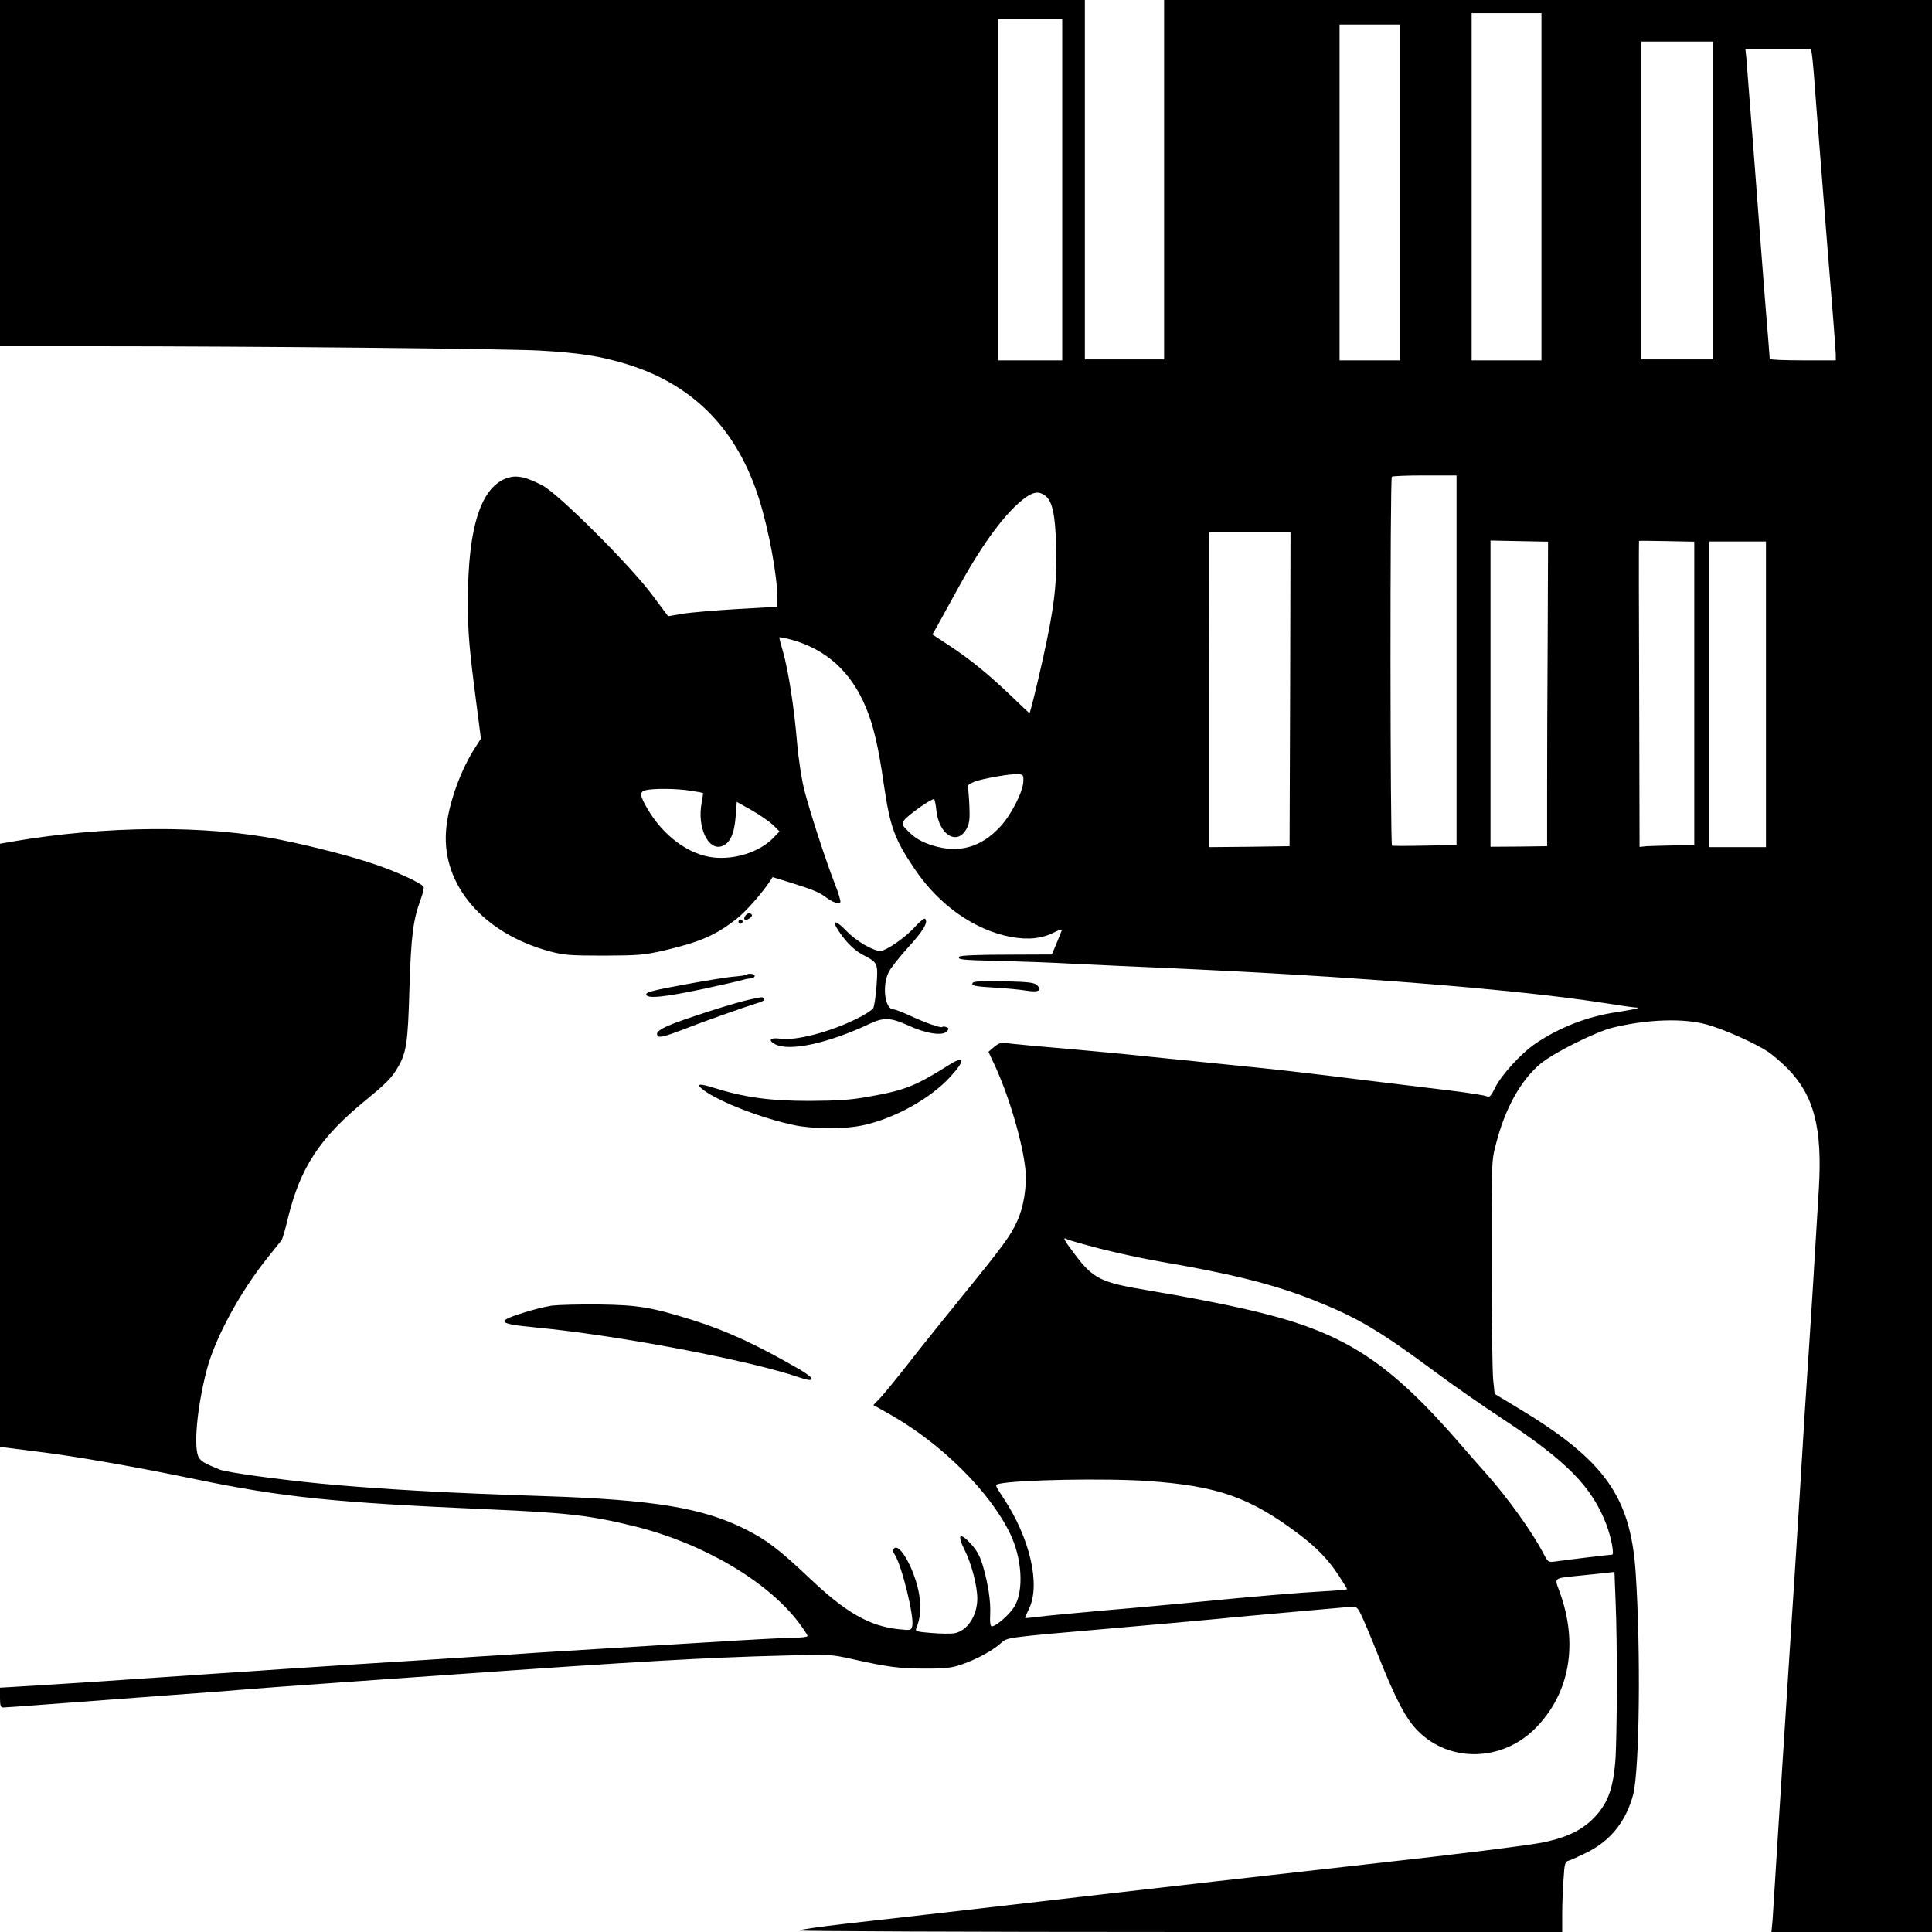 <svg xmlns="http://www.w3.org/2000/svg" width="1365.333" height="1365.333" preserveAspectRatio="xMidYMid meet" version="1.0" viewBox="0 0 1024 1024"><g fill="#000" stroke="none"><path d="M0 91.7v91.8h49.3c85.4 0 217.5 1.3 236.7 2.3 21 1.2 32.2 2.9 46.5 7.3 35.1 10.9 58.3 34.6 69.9 71.6 5.1 16.2 9.6 40.7 9.6 52v4.9l-21.2 1.2c-11.7.7-24.8 1.8-29 2.5l-7.7 1.3-8.2-11c-11.5-15.6-50-54-58.4-58.3-8.4-4.4-13.2-5.5-17.8-4.2-14.5 4-21.7 25.6-21.7 65.4 0 17.4.6 24.5 4.9 57.5l2 15.5-2.3 3.6c-8.5 12.7-15.2 31.6-16.2 45.4-2.1 28.7 19.8 54.2 54.8 63.7 7.4 2 10.6 2.3 28.8 2.3 18.9-.1 21.4-.3 32.3-2.8 18.9-4.5 26.8-7.9 37.9-16.5 5-3.9 13.3-13.3 17.8-20l1.5-2.3 8.5 2.6c12.5 3.9 16.2 5.4 19.5 7.9 3.6 2.8 7.1 4 7.9 2.8.3-.5-1-4.9-2.9-9.7-4.7-12-12.8-36.8-16-49-1.6-6.1-3.2-16.4-4.1-26.5-1.6-18.9-4.6-37.7-7.4-47.6-1.1-3.8-2-7.2-2-7.5 0-.4 2.8.2 6.3 1.1 18.8 5.2 31.9 17.2 39.7 36.1 4 9.6 6.6 20.8 9.4 40.4 3.4 23.1 5.7 29.4 16.8 45.7 12.8 18.7 31.4 31.8 50.6 35.4 9.3 1.7 16.7.9 23.5-2.7 2.6-1.3 3.8-1.5 3.4-.7-.2.7-1.5 3.9-2.8 7l-2.4 5.7-23.9.1c-14.3 0-24.4.4-25 1-1.6 1.6 1 1.9 20.9 2.3 10.5.3 28.9.9 41 1.6 12.1.6 32.8 1.5 46 2.1 98.2 4.3 186.5 11.3 232.9 18.5 8.8 1.4 16.7 2.5 17.5 2.5 3.8 0-.5 1-10.3 2.5-15.3 2.3-30 8-42.6 16.5-7.7 5.2-18.2 16.7-21.5 23.4-2.2 4.5-3 5.4-4.4 4.7-.9-.5-9.7-1.9-19.6-3.1s-28.8-3.5-42-5.1c-42.9-5.3-47.7-5.8-73.5-8.4-14-1.4-33.6-3.4-43.5-4.4-9.9-1.1-29-2.9-42.5-4.1-13.5-1.1-27.3-2.4-30.8-2.8-5.8-.8-6.4-.6-9.3 1.7l-3 2.6 3.5 7.5c7.5 16.3 14.7 40.8 16.1 55 .8 8.8-.9 19.8-4.4 27.3-3.4 7.6-7.7 13.4-29 39.6-9.1 11.2-21.9 27.1-28.4 35.5-6.5 8.3-13.4 16.7-15.3 18.7l-3.5 3.6 9.2 5.2c27.2 15.5 52.7 40.9 63.4 63.2 6.1 12.8 7.2 29.4 2.4 38-2.3 4.2-9.9 10.9-12.2 10.9-.8 0-1.1-1.9-.9-6.1.4-6.8-1-16.3-3.9-26.1-1.4-4.8-3.1-8-6.2-11.4-5.9-6.5-7.6-5.2-3.6 2.8 3.8 7.4 6.9 19.4 6.9 26.2-.1 9.2-5.4 17.1-12.3 18.3-2 .3-7.5.2-12.2-.2-7.5-.6-8.5-.9-7.9-2.3 2.2-5.4 2.7-10.6 1.6-17.9-2-12.5-10.2-27.7-13.3-24.6-.8.8-.7 1.8.4 3.4 3.7 5.8 10.4 33.1 9.2 37.7-.6 2.4-.8 2.4-7.3 1.7-15.4-1.6-28.1-8.9-47.3-27.2-15.9-15-22.5-20.1-33.9-25.8-22.5-11.3-48.6-15.6-106-17.5-50.5-1.6-87.9-3.7-118.5-6.6-22-2.1-50.5-6-54.1-7.5-7.8-3.2-9.4-4.1-10.9-6.2-3.1-4.5-1.2-26.4 4.1-46.7 4.5-17 17.5-41 32.3-59.5 3.5-4.4 6.8-8.5 7.3-9.1.5-.7 2-5.7 3.3-11.3 6.6-27.3 17-43.1 41.5-63.1 10.5-8.6 13.7-11.8 16.7-17 4.7-7.9 5.5-13.1 6.3-42 .9-28.4 1.9-36.2 6.1-47.7 1.1-2.9 1.7-5.7 1.4-6.3-1.2-1.9-14.1-7.9-25.6-11.8-11.8-4.1-33-9.6-50.4-13.1-39.3-7.9-92.7-7.5-142.2 1L0 447.2v319.7l4.2.5c2.4.3 10.2 1.3 17.3 2.2 17.6 2.1 52.9 8.3 82 14.4 46.5 9.6 73.4 12.4 156 16 41.5 1.8 53.9 3.3 77 9 36.2 9 70.4 29.1 87 51.2 2.5 3.3 4.5 6.4 4.5 6.9s-3 .9-6.7.9c-3.8 0-24.8 1.1-46.8 2.5-22 1.3-48.1 2.9-58 3.5s-24.5 1.5-32.5 2c-8 .6-21.7 1.5-30.5 2-8.8.6-22.7 1.5-31 2-8.2.5-22.6 1.4-32 2-9.3.6-26.7 1.7-38.5 2.5s-28.5 2-37 2.5c-8.5.6-21.8 1.5-29.5 2-15.2 1.1-71.8 4.8-80.2 5.2l-5.3.3v5.2c0 4.4.3 5.3 1.8 5.3.9 0 10.5-.7 21.2-1.5s37.7-2.8 60-4.5c22.3-1.6 45.9-3.4 52.5-4 6.6-.5 18.3-1.4 26-1.9 14.8-1.1 23.3-1.7 79-5.6 96-6.8 134.3-9 174.5-10 24.7-.7 25.8-.6 36.5 1.8 19 4.3 25.6 5.1 39 5.1 10.9 0 14.1-.4 19.5-2.3 7.8-2.7 16.4-7.4 20.5-11.2 3.4-3.1 1.9-2.9 59.5-7.9 19-1.7 39.2-3.4 45-4 5.8-.5 15.2-1.4 21-2 13.4-1.2 54.3-4.9 59.3-5.3 3.7-.3 4-.1 6.2 4.3 1.2 2.5 5.3 12.1 9 21.5 9.2 23.1 14.7 33.7 21.1 40 16.8 16.9 44.6 16.2 62.1-1.4 18.3-18.4 23-44.8 12.9-72.5-2.8-7.7-3.8-7 11.9-8.6 6.1-.6 12.4-1.3 14.1-1.5l3.1-.3.6 15.6c1 22.2.8 73.9-.2 85.5-1.1 12.2-3.3 19.1-7.9 25.3-7 9.1-15.6 13.9-30.7 17-8.2 1.6-46.7 6.4-87.5 10.9-30.8 3.4-138.1 15.6-180 20.5-44.3 5.1-76.3 8.8-101.5 11.6-13.2 1.5-24.4 3.1-25 3.6-.5.4 90.3.8 201.8.8H828v-9.3c0-5.2.3-13.6.7-18.7.5-8.3.8-9.3 2.7-9.8 1.2-.3 5.5-2.3 9.8-4.4 12.5-6.3 20.6-16.4 24.4-30.6 3.4-13 4.1-76.8 1.3-118.2-2.8-40.2-16.7-59.4-63.1-87.2l-11.6-7-.8-7.6c-.4-4.2-.8-32-.8-61.7-.1-52.8-.1-54.2 2.2-62.8 4.8-19.1 13.3-34.3 23.8-43 7.2-5.9 29.5-17 38.4-19.1 18.3-4.4 37.4-5 49.6-1.6 8.8 2.4 25.5 9.8 32.4 14.4 2.5 1.6 7.2 5.7 10.5 9 14 14.3 18.5 31.5 16.5 64.2-2.9 48.6-4.1 67.4-5 80.9-1.9 27.7-3 45.8-5 79-1.1 18.1-3.8 60.2-6 93.5-2.1 33.3-4.4 67.7-4.9 76.5-.6 8.8-1.5 23.9-2.1 33.5s-1.3 20.3-1.5 23.7l-.6 6.3h85.1V0H617v190.5h-42V0H0zM817 99v92h-37V7h37zm-254 1.5V191h-34V10h34zm179 1.5v89h-32V13h32zm166 4.2v84.3h-38V22h38zm52.4-77c.3 1.8 1.3 13 2.1 24.8.9 11.8 3.6 46.1 6 76.1 2.5 30.1 4.5 56.1 4.5 57.8v3.1h-17.5c-9.6 0-17.5-.3-17.5-.8 0-.4-1.1-14.4-2.5-31.2-1.3-16.8-4-51.4-5.9-77-2-25.6-3.8-48.6-4-51.3l-.5-4.7h34.8zM772 349.9v98l-16.7.3c-9.3.2-17.1.2-17.5 0-1-.4-1.1-194.6-.1-195.5.3-.4 8.2-.7 17.5-.7H772zm-218.3-87.4c4 2.8 5.6 9.7 6.1 27.2.5 19.2-1 32.3-6.9 58.8-3.6 16.2-6.9 29.5-7.3 29.5-.1 0-4.4-4.1-9.6-9.1-11.7-11.2-21.8-19.5-33.1-26.9l-8.7-5.7 2.8-4.9c1.5-2.7 6.6-12.1 11.5-20.9 12.5-22.8 24.9-39.4 34.9-46.7 4.4-3.1 7.1-3.5 10.3-1.3m130.1 102.7-.3 83.3-21.2.3-21.3.2V282h43zm136.5-26.4c-.2 28.4-.3 64.7-.3 80.7v29l-15 .2-15 .1V286.5l15.2.3 15.3.3zm77.7 28.8V448l-10.7.1c-6 .1-12.5.3-14.5.4l-3.8.4-.2-81c-.2-44.6-.2-81.1-.1-81.2s6.7-.1 14.7.1l14.6.3zm38 .4v81h-30V287h30zm-393.6 46.2c-.2 5.4-6.3 17.5-12.1 23.8-10.4 11.3-22.2 14.5-36.4 10-5.4-1.8-8.4-3.5-11.7-6.6-4.2-4.1-4.4-4.5-3-6.6 1.6-2.5 14.9-11.9 15.9-11.2.3.2.9 2.8 1.2 5.9 1.4 13.3 11.3 19 16.2 9.4 1.3-2.4 1.6-5.1 1.3-11.8-.2-4.7-.6-9.2-.9-10-.2-.8 1.1-1.8 3.6-2.8 5-1.8 19-4.2 23-4 2.8.2 3 .5 2.9 3.9M366 419.1c3.5.5 6.5 1.1 6.6 1.2s-.2 2.5-.7 5.2c-2.5 12.9 3.4 25.5 10.7 23 4.3-1.5 6.6-6.5 7.3-15.6l.6-7.9 8 4.5c4.4 2.5 9.5 6.1 11.4 7.9l3.3 3.3-3.7 3.8c-7.2 7.1-19.9 11.2-31.2 10-13.1-1.4-26.6-11.3-35-25.6-4.2-7.2-4.5-9.1-1.3-10 3.8-1.1 16.8-1 24 .2m217 242.7c8.5 2.2 22.5 5.2 31 6.7 38.8 6.6 61 12.2 82 20.5 23.6 9.4 34.9 16.1 64.5 38 9.4 7 25.6 18.3 36 25.1 34 22.4 47.3 36 54.9 55.9 2.7 7.2 4.3 16 3 16s-25.2 2.9-29.9 3.6c-3.9.5-4 .5-6.5-4.3-5.9-11.4-18.8-29.3-30.4-42.4-2.3-2.5-8.4-9.4-13.6-15.5-37.3-43-60.3-58.2-104.9-69.4-15-3.8-37-8.1-60.1-12-25.6-4.2-29.5-6.1-39.5-19.4-5.8-7.7-6.6-9.2-3.7-7.7.9.5 8.7 2.7 17.2 4.9M608.8 785c36.6 2.6 53.6 8.6 79.2 27.8 9.6 7.2 15.7 13.4 21.4 22 2.5 3.9 4.6 7.2 4.6 7.5 0 .2-5.5.8-12.2 1.1-14.2.8-36.6 2.7-66.3 5.6-11.5 1.1-33.8 3.2-49.5 4.5-15.7 1.4-31.6 2.9-35.5 3.4-3.8.5-7.1.8-7.2.7s.8-2.2 2-4.7c6.4-12.9.6-37.9-13.7-59.3-4.2-6.3-4.3-6.6-2.3-7.1 9.1-2.2 57-3.1 79.5-1.5"/><path d="M395.1 485.3c-.6.8-.8 1.7-.5 2 1 .9 4.5-1.3 3.9-2.4-.9-1.3-2.1-1.1-3.4.4m90.1 5.7c-5 5.7-15.5 13-18.6 13-4 0-13-5.3-18.2-10.8-5.7-5.9-7.9-5.7-3.8.4s8.5 10.4 13.5 12.9c7.1 3.7 7.3 4.1 6.5 15.7-.4 5.6-1.2 11-1.7 12s-4.4 3.6-8.7 5.7c-14.3 7.1-32.6 11.9-40.8 10.6-5.2-.7-6.6.9-2.5 3 7.7 3.9 28-.5 50.1-10.9 7.4-3.5 11.2-3.3 20.6 1 9.3 4.3 18.2 5.6 20.3 3 1.1-1.3 1.1-1.7-.3-2.2-.9-.4-1.9-.4-2.2-.1-.7.7-9-2.2-17.6-6.2-3.7-1.7-7.4-3.1-8.2-3.1-4.5 0-6.2-12-2.7-19.5 1-2.2 5.7-8.1 10.3-13.2 8-8.7 11-13.6 9.1-15.3-.4-.5-2.7 1.4-5.1 4m-93.6-3.1c-.4.5-.2 1.2.3 1.5.5.4 1.2.2 1.5-.3.4-.5.2-1.2-.3-1.5-.5-.4-1.2-.2-1.5.3m4.2 28.6c-.3.4-3.2.8-6.5 1.1-3.2.2-15 2.1-26.3 4.2-15.9 2.9-20.5 4-20.5 5.2 0 2.5 9.3 1.6 30.5-2.9 10.7-2.3 20.2-4.5 21-4.8s2.4-.6 3.5-.7c2.7-.1 3.5-2 1-2.4-1.2-.2-2.4 0-2.7.3m119.8 4.4c-1 1.5.5 1.9 12.1 2.6 5.6.3 12.8 1 15.9 1.5 6.7 1.1 8.9.1 6.1-2.8-1.5-1.4-4.2-1.8-17.6-2.1-10.9-.2-16.1 0-16.5.8m-121.2 9.6c-4.9 1.2-16.7 4.8-26.1 8-17 5.6-21.9 8.3-19.5 10.7.8.8 4.1 0 12.9-3.4 10.4-4.1 32.1-11.8 40.8-14.5 2.8-.9 3.2-1.7 1.6-2.7-.3-.2-4.7.6-9.7 1.9m108.5 34c-17.8 11.2-23.4 13.4-42.2 16.7-9.8 1.8-16.1 2.2-31.7 2.3-21.1 0-34.6-1.9-50.5-6.9-8.2-2.6-10.1-2.2-5.4 1.3 8.5 6.3 31.2 15 48.1 18.5 9.7 2 26.5 2.1 35.8.1 16.8-3.5 36-14.1 46.6-25.7 8.2-8.9 7.9-11.7-.7-6.3M292.5 692c-3.3.5-9.8 2.1-14.5 3.6-15.5 4.8-14.6 6 6.1 8 43.2 4.1 112.8 17.3 139.4 26.4 8.7 3 9 1 .6-4-22.6-13.1-39-20.7-57.2-26.4-22-6.8-28.5-7.9-49.4-8.2-10.4-.1-21.7.2-25 .6"/></g></svg>
